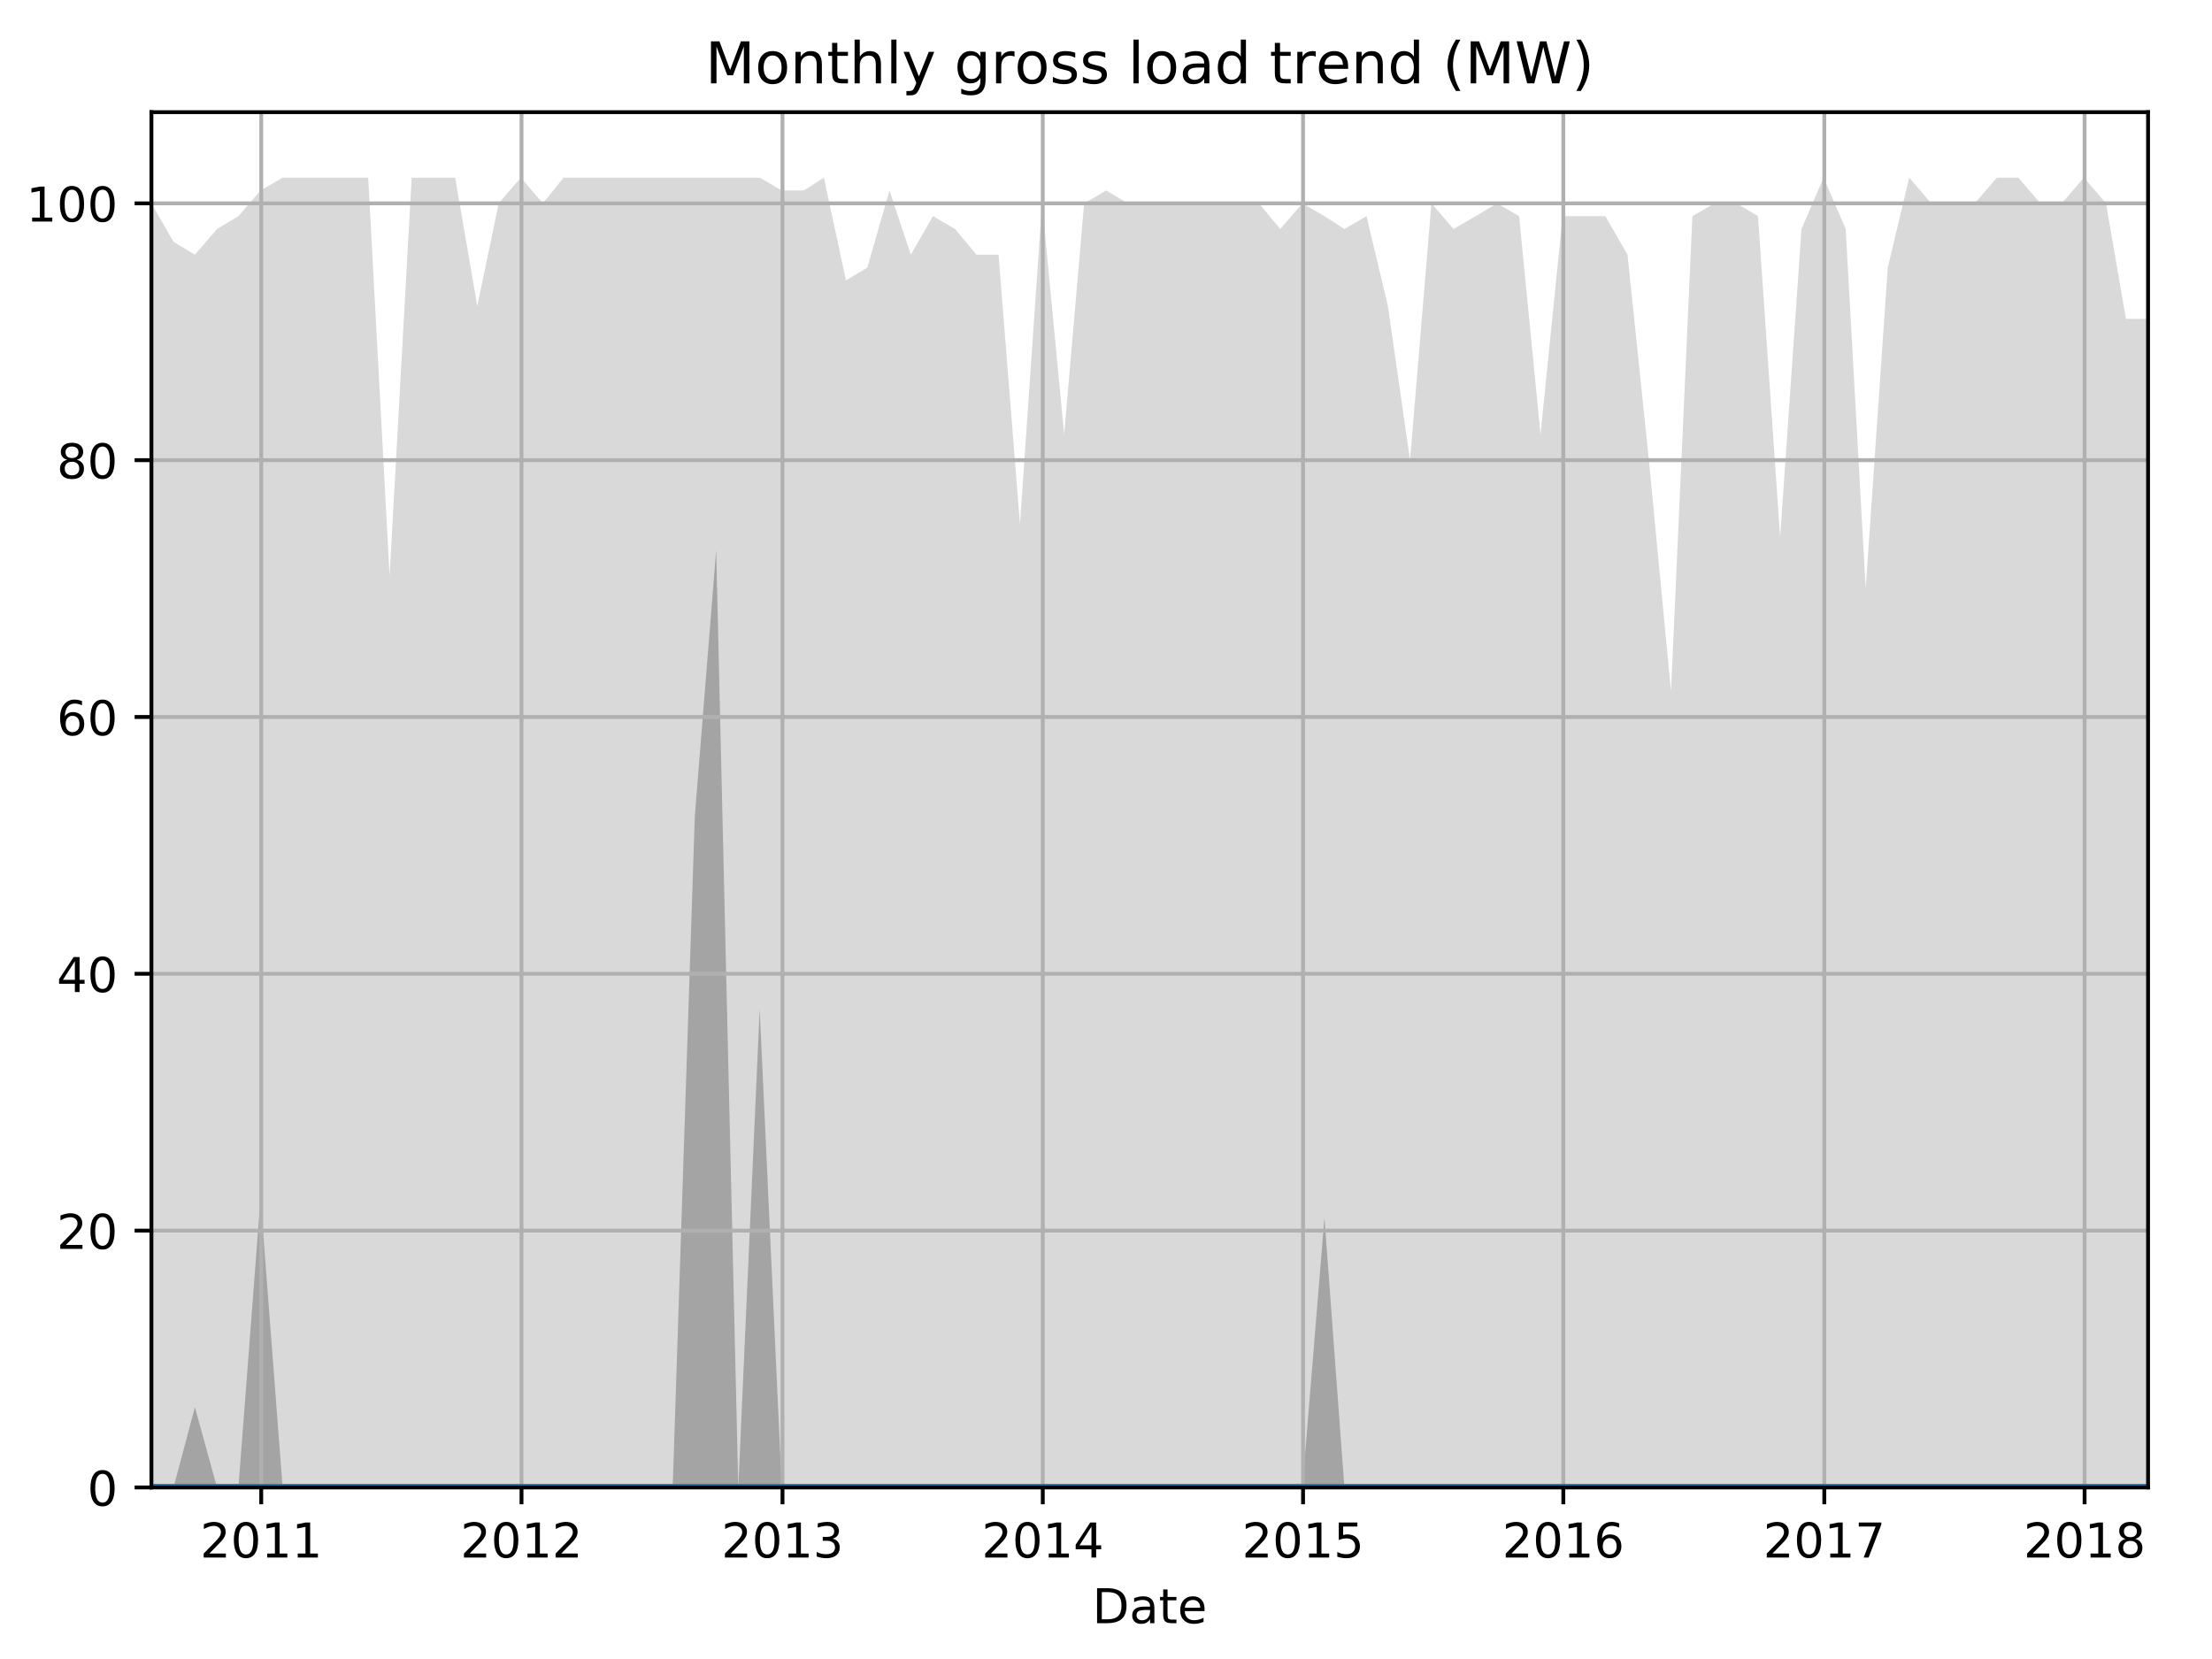 <?xml version="1.0" encoding="utf-8" standalone="no"?>
<!DOCTYPE svg PUBLIC "-//W3C//DTD SVG 1.1//EN"
  "http://www.w3.org/Graphics/SVG/1.1/DTD/svg11.dtd">
<!-- Created with matplotlib (http://matplotlib.org/) -->
<svg height="345.6pt" version="1.1" viewBox="0 0 460.8 345.6" width="460.8pt" xmlns="http://www.w3.org/2000/svg" xmlns:xlink="http://www.w3.org/1999/xlink">
 <defs>
  <style type="text/css">
*{stroke-linecap:butt;stroke-linejoin:round;}
  </style>
 </defs>
 <g id="figure_1">
  <g id="patch_1">
   <path d="M 0 345.6 
L 460.8 345.6 
L 460.8 0 
L 0 0 
z
" style="fill:none;"/>
  </g>
  <g id="axes_1">
   <g id="patch_2">
    <path d="M 31.543 309.863 
L 447.48 309.863 
L 447.48 23.365 
L 31.543 23.365 
z
" style="fill:none;"/>
   </g>
   <g id="PolyCollection_1">
    <path clip-path="url(#p74d04f5730)" d="M 31.543 42.358 
L 31.543 309.863 
L 36.148 309.863 
L 40.604 309.863 
L 45.21 309.863 
L 49.666 309.863 
L 54.271 309.863 
L 58.876 309.863 
L 63.035 309.863 
L 67.64 309.863 
L 72.097 309.863 
L 76.702 309.863 
L 81.158 309.863 
L 85.763 309.863 
L 90.368 309.863 
L 94.825 309.863 
L 99.43 309.863 
L 103.886 309.863 
L 108.491 309.863 
L 113.096 309.863 
L 117.404 309.863 
L 122.009 309.863 
L 126.466 309.863 
L 131.071 309.863 
L 135.527 309.863 
L 140.132 309.863 
L 144.737 309.863 
L 149.194 309.863 
L 153.799 309.863 
L 158.255 309.863 
L 162.86 309.863 
L 167.465 309.863 
L 171.625 309.863 
L 176.23 309.863 
L 180.686 309.863 
L 185.291 309.863 
L 189.748 309.863 
L 194.353 309.863 
L 198.958 309.863 
L 203.414 309.863 
L 208.019 309.863 
L 212.476 309.863 
L 217.081 309.863 
L 221.686 309.863 
L 225.845 309.863 
L 230.45 309.863 
L 234.906 309.863 
L 239.512 309.863 
L 243.968 309.863 
L 248.573 309.863 
L 253.178 309.863 
L 257.634 309.863 
L 262.239 309.863 
L 266.696 309.863 
L 271.301 309.863 
L 275.906 309.863 
L 280.065 309.863 
L 284.67 309.863 
L 289.127 309.863 
L 293.732 309.863 
L 298.188 309.863 
L 302.793 309.863 
L 307.398 309.863 
L 311.855 309.863 
L 316.46 309.863 
L 320.916 309.863 
L 325.521 309.863 
L 330.126 309.863 
L 334.434 309.863 
L 339.039 309.863 
L 343.496 309.863 
L 348.101 309.863 
L 352.557 309.863 
L 357.162 309.863 
L 361.767 309.863 
L 366.224 309.863 
L 370.829 309.863 
L 375.285 309.863 
L 379.89 309.863 
L 384.495 309.863 
L 388.655 309.863 
L 393.26 309.863 
L 397.716 309.863 
L 402.321 309.863 
L 406.778 309.863 
L 411.383 309.863 
L 415.988 309.863 
L 420.444 309.863 
L 425.049 309.863 
L 429.506 309.863 
L 434.111 309.863 
L 438.716 309.863 
L 442.875 309.863 
L 447.48 309.863 
L 447.48 66.433 
L 447.48 66.433 
L 442.875 66.433 
L 438.716 42.358 
L 434.111 37.008 
L 429.506 42.358 
L 425.049 42.358 
L 420.444 37.008 
L 415.988 37.008 
L 411.383 42.358 
L 406.778 42.358 
L 402.321 42.358 
L 397.716 37.008 
L 393.26 55.733 
L 388.655 122.61 
L 384.495 47.708 
L 379.89 37.008 
L 375.285 47.708 
L 370.829 111.909 
L 366.224 45.033 
L 361.767 42.358 
L 357.162 42.358 
L 352.557 45.033 
L 348.101 144.01 
L 343.496 95.859 
L 339.039 53.058 
L 334.434 45.033 
L 330.126 45.033 
L 325.521 45.033 
L 320.916 90.509 
L 316.46 45.033 
L 311.855 42.358 
L 307.398 45.033 
L 302.793 47.708 
L 298.188 42.358 
L 293.732 95.859 
L 289.127 63.758 
L 284.67 45.033 
L 280.065 47.708 
L 275.906 45.033 
L 271.301 42.358 
L 266.696 47.708 
L 262.239 42.358 
L 257.634 42.358 
L 253.178 42.358 
L 248.573 42.358 
L 243.968 42.358 
L 239.512 42.358 
L 234.906 42.358 
L 230.45 39.683 
L 225.845 42.358 
L 221.686 90.509 
L 217.081 42.358 
L 212.476 109.234 
L 208.019 53.058 
L 203.414 53.058 
L 198.958 47.708 
L 194.353 45.033 
L 189.748 53.058 
L 185.291 39.683 
L 180.686 55.733 
L 176.23 58.408 
L 171.625 37.008 
L 167.465 39.683 
L 162.86 39.683 
L 158.255 37.008 
L 153.799 37.008 
L 149.194 37.008 
L 144.737 37.008 
L 140.132 37.008 
L 135.527 37.008 
L 131.071 37.008 
L 126.466 37.008 
L 122.009 37.008 
L 117.404 37.008 
L 113.096 42.358 
L 108.491 37.008 
L 103.886 42.358 
L 99.43 63.758 
L 94.825 37.008 
L 90.368 37.008 
L 85.763 37.008 
L 81.158 119.935 
L 76.702 37.008 
L 72.097 37.008 
L 67.64 37.008 
L 63.035 37.008 
L 58.876 37.008 
L 54.271 39.683 
L 49.666 45.033 
L 45.21 47.708 
L 40.604 53.058 
L 36.148 50.383 
L 31.543 42.358 
z
" style="fill:#808080;fill-opacity:0.3;"/>
   </g>
   <g id="PolyCollection_2">
    <path clip-path="url(#p74d04f5730)" d="M 31.543 309.863 
L 31.543 309.863 
L 36.148 309.863 
L 40.604 309.863 
L 45.21 309.863 
L 49.666 309.863 
L 54.271 309.863 
L 58.876 309.863 
L 63.035 309.863 
L 67.64 309.863 
L 72.097 309.863 
L 76.702 309.863 
L 81.158 309.863 
L 85.763 309.863 
L 90.368 309.863 
L 94.825 309.863 
L 99.43 309.863 
L 103.886 309.863 
L 108.491 309.863 
L 113.096 309.863 
L 117.404 309.863 
L 122.009 309.863 
L 126.466 309.863 
L 131.071 309.863 
L 135.527 309.863 
L 140.132 309.863 
L 144.737 309.863 
L 149.194 309.863 
L 153.799 309.863 
L 158.255 309.863 
L 162.86 309.863 
L 167.465 309.863 
L 171.625 309.863 
L 176.23 309.863 
L 180.686 309.863 
L 185.291 309.863 
L 189.748 309.863 
L 194.353 309.863 
L 198.958 309.863 
L 203.414 309.863 
L 208.019 309.863 
L 212.476 309.863 
L 217.081 309.863 
L 221.686 309.863 
L 225.845 309.863 
L 230.45 309.863 
L 234.906 309.863 
L 239.512 309.863 
L 243.968 309.863 
L 248.573 309.863 
L 253.178 309.863 
L 257.634 309.863 
L 262.239 309.863 
L 266.696 309.863 
L 271.301 309.863 
L 275.906 309.863 
L 280.065 309.863 
L 284.67 309.863 
L 289.127 309.863 
L 293.732 309.863 
L 298.188 309.863 
L 302.793 309.863 
L 307.398 309.863 
L 311.855 309.863 
L 316.46 309.863 
L 320.916 309.863 
L 325.521 309.863 
L 330.126 309.863 
L 334.434 309.863 
L 339.039 309.863 
L 343.496 309.863 
L 348.101 309.863 
L 352.557 309.863 
L 357.162 309.863 
L 361.767 309.863 
L 366.224 309.863 
L 370.829 309.863 
L 375.285 309.863 
L 379.89 309.863 
L 384.495 309.863 
L 388.655 309.863 
L 393.26 309.863 
L 397.716 309.863 
L 402.321 309.863 
L 406.778 309.863 
L 411.383 309.863 
L 415.988 309.863 
L 420.444 309.863 
L 425.049 309.863 
L 429.506 309.863 
L 434.111 309.863 
L 438.716 309.863 
L 442.875 309.863 
L 447.48 309.863 
L 447.48 309.863 
L 447.48 309.863 
L 442.875 309.863 
L 438.716 309.863 
L 434.111 309.863 
L 429.506 309.863 
L 425.049 309.863 
L 420.444 309.863 
L 415.988 309.863 
L 411.383 309.863 
L 406.778 309.863 
L 402.321 309.863 
L 397.716 309.863 
L 393.26 309.863 
L 388.655 309.863 
L 384.495 309.863 
L 379.89 309.863 
L 375.285 309.863 
L 370.829 309.863 
L 366.224 309.863 
L 361.767 309.863 
L 357.162 309.863 
L 352.557 309.863 
L 348.101 309.863 
L 343.496 309.863 
L 339.039 309.863 
L 334.434 309.863 
L 330.126 309.863 
L 325.521 309.863 
L 320.916 309.863 
L 316.46 309.863 
L 311.855 309.863 
L 307.398 309.863 
L 302.793 309.863 
L 298.188 309.863 
L 293.732 309.863 
L 289.127 309.863 
L 284.67 309.863 
L 280.065 309.863 
L 275.906 253.687 
L 271.301 309.863 
L 266.696 309.863 
L 262.239 309.863 
L 257.634 309.863 
L 253.178 309.863 
L 248.573 309.863 
L 243.968 309.863 
L 239.512 309.863 
L 234.906 309.863 
L 230.45 309.863 
L 225.845 309.863 
L 221.686 309.863 
L 217.081 309.863 
L 212.476 309.863 
L 208.019 309.863 
L 203.414 309.863 
L 198.958 309.863 
L 194.353 309.863 
L 189.748 309.863 
L 185.291 309.863 
L 180.686 309.863 
L 176.23 309.863 
L 171.625 309.863 
L 167.465 309.863 
L 162.86 309.863 
L 158.255 210.218 
L 153.799 309.863 
L 149.194 114.584 
L 144.737 170.092 
L 140.132 309.863 
L 135.527 309.863 
L 131.071 309.863 
L 126.466 309.863 
L 122.009 309.863 
L 117.404 309.863 
L 113.096 309.863 
L 108.491 309.863 
L 103.886 309.863 
L 99.43 309.863 
L 94.825 309.863 
L 90.368 309.863 
L 85.763 309.863 
L 81.158 309.863 
L 76.702 309.863 
L 72.097 309.863 
L 67.64 309.863 
L 63.035 309.863 
L 58.876 309.863 
L 54.271 249.675 
L 49.666 309.863 
L 45.21 309.863 
L 40.604 293.144 
L 36.148 309.863 
L 31.543 309.863 
z
" style="fill:#808080;fill-opacity:0.6;"/>
   </g>
   <g id="matplotlib.axis_1">
    <g id="xtick_1">
     <g id="line2d_1">
      <path clip-path="url(#p74d04f5730)" d="M 54.42 309.863 
L 54.42 23.365 
" style="fill:none;stroke:#b0b0b0;stroke-linecap:square;stroke-width:0.8;"/>
     </g>
     <g id="line2d_2">
      <defs>
       <path d="M 0 0 
L 0 3.5 
" id="m1cd62a3a6d" style="stroke:#000000;stroke-width:0.8;"/>
      </defs>
      <g>
       <use style="stroke:#000000;stroke-width:0.8;" x="54.42" xlink:href="#m1cd62a3a6d" y="309.863"/>
      </g>
     </g>
     <g id="text_1">
      <!-- 2011 -->
      <defs>
       <path d="M 19.188 8.297 
L 53.609 8.297 
L 53.609 0 
L 7.328 0 
L 7.328 8.297 
Q 12.938 14.109 22.625 23.891 
Q 32.328 33.688 34.812 36.531 
Q 39.547 41.844 41.422 45.531 
Q 43.312 49.219 43.312 52.781 
Q 43.312 58.594 39.234 62.25 
Q 35.156 65.922 28.609 65.922 
Q 23.969 65.922 18.812 64.312 
Q 13.672 62.703 7.812 59.422 
L 7.812 69.391 
Q 13.766 71.781 18.938 73 
Q 24.125 74.219 28.422 74.219 
Q 39.75 74.219 46.484 68.547 
Q 53.219 62.891 53.219 53.422 
Q 53.219 48.922 51.531 44.891 
Q 49.859 40.875 45.406 35.406 
Q 44.188 33.984 37.641 27.219 
Q 31.109 20.453 19.188 8.297 
z
" id="DejaVuSans-32"/>
       <path d="M 31.781 66.406 
Q 24.172 66.406 20.328 58.906 
Q 16.5 51.422 16.5 36.375 
Q 16.5 21.391 20.328 13.891 
Q 24.172 6.391 31.781 6.391 
Q 39.453 6.391 43.281 13.891 
Q 47.125 21.391 47.125 36.375 
Q 47.125 51.422 43.281 58.906 
Q 39.453 66.406 31.781 66.406 
z
M 31.781 74.219 
Q 44.047 74.219 50.516 64.516 
Q 56.984 54.828 56.984 36.375 
Q 56.984 17.969 50.516 8.266 
Q 44.047 -1.422 31.781 -1.422 
Q 19.531 -1.422 13.062 8.266 
Q 6.594 17.969 6.594 36.375 
Q 6.594 54.828 13.062 64.516 
Q 19.531 74.219 31.781 74.219 
z
" id="DejaVuSans-30"/>
       <path d="M 12.406 8.297 
L 28.516 8.297 
L 28.516 63.922 
L 10.984 60.406 
L 10.984 69.391 
L 28.422 72.906 
L 38.281 72.906 
L 38.281 8.297 
L 54.391 8.297 
L 54.391 0 
L 12.406 0 
z
" id="DejaVuSans-31"/>
      </defs>
      <g transform="translate(41.695 324.462)scale(0.1 -0.1)">
       <use xlink:href="#DejaVuSans-32"/>
       <use x="63.623" xlink:href="#DejaVuSans-30"/>
       <use x="127.246" xlink:href="#DejaVuSans-31"/>
       <use x="190.869" xlink:href="#DejaVuSans-31"/>
      </g>
     </g>
    </g>
    <g id="xtick_2">
     <g id="line2d_3">
      <path clip-path="url(#p74d04f5730)" d="M 108.64 309.863 
L 108.64 23.365 
" style="fill:none;stroke:#b0b0b0;stroke-linecap:square;stroke-width:0.8;"/>
     </g>
     <g id="line2d_4">
      <g>
       <use style="stroke:#000000;stroke-width:0.8;" x="108.64" xlink:href="#m1cd62a3a6d" y="309.863"/>
      </g>
     </g>
     <g id="text_2">
      <!-- 2012 -->
      <g transform="translate(95.915 324.462)scale(0.1 -0.1)">
       <use xlink:href="#DejaVuSans-32"/>
       <use x="63.623" xlink:href="#DejaVuSans-30"/>
       <use x="127.246" xlink:href="#DejaVuSans-31"/>
       <use x="190.869" xlink:href="#DejaVuSans-32"/>
      </g>
     </g>
    </g>
    <g id="xtick_3">
     <g id="line2d_5">
      <path clip-path="url(#p74d04f5730)" d="M 163.009 309.863 
L 163.009 23.365 
" style="fill:none;stroke:#b0b0b0;stroke-linecap:square;stroke-width:0.8;"/>
     </g>
     <g id="line2d_6">
      <g>
       <use style="stroke:#000000;stroke-width:0.8;" x="163.009" xlink:href="#m1cd62a3a6d" y="309.863"/>
      </g>
     </g>
     <g id="text_3">
      <!-- 2013 -->
      <defs>
       <path d="M 40.578 39.312 
Q 47.656 37.797 51.625 33 
Q 55.609 28.219 55.609 21.188 
Q 55.609 10.406 48.188 4.484 
Q 40.766 -1.422 27.094 -1.422 
Q 22.516 -1.422 17.656 -0.516 
Q 12.797 0.391 7.625 2.203 
L 7.625 11.719 
Q 11.719 9.328 16.594 8.109 
Q 21.484 6.891 26.812 6.891 
Q 36.078 6.891 40.938 10.547 
Q 45.797 14.203 45.797 21.188 
Q 45.797 27.641 41.281 31.266 
Q 36.766 34.906 28.719 34.906 
L 20.219 34.906 
L 20.219 43.016 
L 29.109 43.016 
Q 36.375 43.016 40.234 45.922 
Q 44.094 48.828 44.094 54.297 
Q 44.094 59.906 40.109 62.906 
Q 36.141 65.922 28.719 65.922 
Q 24.656 65.922 20.016 65.031 
Q 15.375 64.156 9.812 62.312 
L 9.812 71.094 
Q 15.438 72.656 20.344 73.438 
Q 25.25 74.219 29.594 74.219 
Q 40.828 74.219 47.359 69.109 
Q 53.906 64.016 53.906 55.328 
Q 53.906 49.266 50.438 45.094 
Q 46.969 40.922 40.578 39.312 
z
" id="DejaVuSans-33"/>
      </defs>
      <g transform="translate(150.284 324.462)scale(0.1 -0.1)">
       <use xlink:href="#DejaVuSans-32"/>
       <use x="63.623" xlink:href="#DejaVuSans-30"/>
       <use x="127.246" xlink:href="#DejaVuSans-31"/>
       <use x="190.869" xlink:href="#DejaVuSans-33"/>
      </g>
     </g>
    </g>
    <g id="xtick_4">
     <g id="line2d_7">
      <path clip-path="url(#p74d04f5730)" d="M 217.229 309.863 
L 217.229 23.365 
" style="fill:none;stroke:#b0b0b0;stroke-linecap:square;stroke-width:0.8;"/>
     </g>
     <g id="line2d_8">
      <g>
       <use style="stroke:#000000;stroke-width:0.8;" x="217.229" xlink:href="#m1cd62a3a6d" y="309.863"/>
      </g>
     </g>
     <g id="text_4">
      <!-- 2014 -->
      <defs>
       <path d="M 37.797 64.312 
L 12.891 25.391 
L 37.797 25.391 
z
M 35.203 72.906 
L 47.609 72.906 
L 47.609 25.391 
L 58.016 25.391 
L 58.016 17.188 
L 47.609 17.188 
L 47.609 0 
L 37.797 0 
L 37.797 17.188 
L 4.891 17.188 
L 4.891 26.703 
z
" id="DejaVuSans-34"/>
      </defs>
      <g transform="translate(204.504 324.462)scale(0.1 -0.1)">
       <use xlink:href="#DejaVuSans-32"/>
       <use x="63.623" xlink:href="#DejaVuSans-30"/>
       <use x="127.246" xlink:href="#DejaVuSans-31"/>
       <use x="190.869" xlink:href="#DejaVuSans-34"/>
      </g>
     </g>
    </g>
    <g id="xtick_5">
     <g id="line2d_9">
      <path clip-path="url(#p74d04f5730)" d="M 271.45 309.863 
L 271.45 23.365 
" style="fill:none;stroke:#b0b0b0;stroke-linecap:square;stroke-width:0.8;"/>
     </g>
     <g id="line2d_10">
      <g>
       <use style="stroke:#000000;stroke-width:0.8;" x="271.45" xlink:href="#m1cd62a3a6d" y="309.863"/>
      </g>
     </g>
     <g id="text_5">
      <!-- 2015 -->
      <defs>
       <path d="M 10.797 72.906 
L 49.516 72.906 
L 49.516 64.594 
L 19.828 64.594 
L 19.828 46.734 
Q 21.969 47.469 24.109 47.828 
Q 26.266 48.188 28.422 48.188 
Q 40.625 48.188 47.75 41.5 
Q 54.891 34.812 54.891 23.391 
Q 54.891 11.625 47.562 5.094 
Q 40.234 -1.422 26.906 -1.422 
Q 22.312 -1.422 17.547 -0.641 
Q 12.797 0.141 7.719 1.703 
L 7.719 11.625 
Q 12.109 9.234 16.797 8.062 
Q 21.484 6.891 26.703 6.891 
Q 35.156 6.891 40.078 11.328 
Q 45.016 15.766 45.016 23.391 
Q 45.016 31 40.078 35.438 
Q 35.156 39.891 26.703 39.891 
Q 22.75 39.891 18.812 39.016 
Q 14.891 38.141 10.797 36.281 
z
" id="DejaVuSans-35"/>
      </defs>
      <g transform="translate(258.725 324.462)scale(0.1 -0.1)">
       <use xlink:href="#DejaVuSans-32"/>
       <use x="63.623" xlink:href="#DejaVuSans-30"/>
       <use x="127.246" xlink:href="#DejaVuSans-31"/>
       <use x="190.869" xlink:href="#DejaVuSans-35"/>
      </g>
     </g>
    </g>
    <g id="xtick_6">
     <g id="line2d_11">
      <path clip-path="url(#p74d04f5730)" d="M 325.67 309.863 
L 325.67 23.365 
" style="fill:none;stroke:#b0b0b0;stroke-linecap:square;stroke-width:0.8;"/>
     </g>
     <g id="line2d_12">
      <g>
       <use style="stroke:#000000;stroke-width:0.8;" x="325.67" xlink:href="#m1cd62a3a6d" y="309.863"/>
      </g>
     </g>
     <g id="text_6">
      <!-- 2016 -->
      <defs>
       <path d="M 33.016 40.375 
Q 26.375 40.375 22.484 35.828 
Q 18.609 31.297 18.609 23.391 
Q 18.609 15.531 22.484 10.953 
Q 26.375 6.391 33.016 6.391 
Q 39.656 6.391 43.531 10.953 
Q 47.406 15.531 47.406 23.391 
Q 47.406 31.297 43.531 35.828 
Q 39.656 40.375 33.016 40.375 
z
M 52.594 71.297 
L 52.594 62.312 
Q 48.875 64.062 45.094 64.984 
Q 41.312 65.922 37.594 65.922 
Q 27.828 65.922 22.672 59.328 
Q 17.531 52.734 16.797 39.406 
Q 19.672 43.656 24.016 45.922 
Q 28.375 48.188 33.594 48.188 
Q 44.578 48.188 50.953 41.516 
Q 57.328 34.859 57.328 23.391 
Q 57.328 12.156 50.688 5.359 
Q 44.047 -1.422 33.016 -1.422 
Q 20.359 -1.422 13.672 8.266 
Q 6.984 17.969 6.984 36.375 
Q 6.984 53.656 15.188 63.938 
Q 23.391 74.219 37.203 74.219 
Q 40.922 74.219 44.703 73.484 
Q 48.484 72.75 52.594 71.297 
z
" id="DejaVuSans-36"/>
      </defs>
      <g transform="translate(312.945 324.462)scale(0.1 -0.1)">
       <use xlink:href="#DejaVuSans-32"/>
       <use x="63.623" xlink:href="#DejaVuSans-30"/>
       <use x="127.246" xlink:href="#DejaVuSans-31"/>
       <use x="190.869" xlink:href="#DejaVuSans-36"/>
      </g>
     </g>
    </g>
    <g id="xtick_7">
     <g id="line2d_13">
      <path clip-path="url(#p74d04f5730)" d="M 380.039 309.863 
L 380.039 23.365 
" style="fill:none;stroke:#b0b0b0;stroke-linecap:square;stroke-width:0.8;"/>
     </g>
     <g id="line2d_14">
      <g>
       <use style="stroke:#000000;stroke-width:0.8;" x="380.039" xlink:href="#m1cd62a3a6d" y="309.863"/>
      </g>
     </g>
     <g id="text_7">
      <!-- 2017 -->
      <defs>
       <path d="M 8.203 72.906 
L 55.078 72.906 
L 55.078 68.703 
L 28.609 0 
L 18.312 0 
L 43.219 64.594 
L 8.203 64.594 
z
" id="DejaVuSans-37"/>
      </defs>
      <g transform="translate(367.314 324.462)scale(0.1 -0.1)">
       <use xlink:href="#DejaVuSans-32"/>
       <use x="63.623" xlink:href="#DejaVuSans-30"/>
       <use x="127.246" xlink:href="#DejaVuSans-31"/>
       <use x="190.869" xlink:href="#DejaVuSans-37"/>
      </g>
     </g>
    </g>
    <g id="xtick_8">
     <g id="line2d_15">
      <path clip-path="url(#p74d04f5730)" d="M 434.259 309.863 
L 434.259 23.365 
" style="fill:none;stroke:#b0b0b0;stroke-linecap:square;stroke-width:0.8;"/>
     </g>
     <g id="line2d_16">
      <g>
       <use style="stroke:#000000;stroke-width:0.8;" x="434.259" xlink:href="#m1cd62a3a6d" y="309.863"/>
      </g>
     </g>
     <g id="text_8">
      <!-- 2018 -->
      <defs>
       <path d="M 31.781 34.625 
Q 24.75 34.625 20.719 30.859 
Q 16.703 27.094 16.703 20.516 
Q 16.703 13.922 20.719 10.156 
Q 24.75 6.391 31.781 6.391 
Q 38.812 6.391 42.859 10.172 
Q 46.922 13.969 46.922 20.516 
Q 46.922 27.094 42.891 30.859 
Q 38.875 34.625 31.781 34.625 
z
M 21.922 38.812 
Q 15.578 40.375 12.031 44.719 
Q 8.5 49.078 8.5 55.328 
Q 8.5 64.062 14.719 69.141 
Q 20.953 74.219 31.781 74.219 
Q 42.672 74.219 48.875 69.141 
Q 55.078 64.062 55.078 55.328 
Q 55.078 49.078 51.531 44.719 
Q 48 40.375 41.703 38.812 
Q 48.828 37.156 52.797 32.312 
Q 56.781 27.484 56.781 20.516 
Q 56.781 9.906 50.312 4.234 
Q 43.844 -1.422 31.781 -1.422 
Q 19.734 -1.422 13.25 4.234 
Q 6.781 9.906 6.781 20.516 
Q 6.781 27.484 10.781 32.312 
Q 14.797 37.156 21.922 38.812 
z
M 18.312 54.391 
Q 18.312 48.734 21.844 45.562 
Q 25.391 42.391 31.781 42.391 
Q 38.141 42.391 41.719 45.562 
Q 45.312 48.734 45.312 54.391 
Q 45.312 60.062 41.719 63.234 
Q 38.141 66.406 31.781 66.406 
Q 25.391 66.406 21.844 63.234 
Q 18.312 60.062 18.312 54.391 
z
" id="DejaVuSans-38"/>
      </defs>
      <g transform="translate(421.534 324.462)scale(0.1 -0.1)">
       <use xlink:href="#DejaVuSans-32"/>
       <use x="63.623" xlink:href="#DejaVuSans-30"/>
       <use x="127.246" xlink:href="#DejaVuSans-31"/>
       <use x="190.869" xlink:href="#DejaVuSans-38"/>
      </g>
     </g>
    </g>
    <g id="text_9">
     <!-- Date -->
     <defs>
      <path d="M 19.672 64.797 
L 19.672 8.109 
L 31.594 8.109 
Q 46.688 8.109 53.688 14.938 
Q 60.688 21.781 60.688 36.531 
Q 60.688 51.172 53.688 57.984 
Q 46.688 64.797 31.594 64.797 
z
M 9.812 72.906 
L 30.078 72.906 
Q 51.266 72.906 61.172 64.094 
Q 71.094 55.281 71.094 36.531 
Q 71.094 17.672 61.125 8.828 
Q 51.172 0 30.078 0 
L 9.812 0 
z
" id="DejaVuSans-44"/>
      <path d="M 34.281 27.484 
Q 23.391 27.484 19.188 25 
Q 14.984 22.516 14.984 16.5 
Q 14.984 11.719 18.141 8.906 
Q 21.297 6.109 26.703 6.109 
Q 34.188 6.109 38.703 11.406 
Q 43.219 16.703 43.219 25.484 
L 43.219 27.484 
z
M 52.203 31.203 
L 52.203 0 
L 43.219 0 
L 43.219 8.297 
Q 40.141 3.328 35.547 0.953 
Q 30.953 -1.422 24.312 -1.422 
Q 15.922 -1.422 10.953 3.297 
Q 6 8.016 6 15.922 
Q 6 25.141 12.172 29.828 
Q 18.359 34.516 30.609 34.516 
L 43.219 34.516 
L 43.219 35.406 
Q 43.219 41.609 39.141 45 
Q 35.062 48.391 27.688 48.391 
Q 23 48.391 18.547 47.266 
Q 14.109 46.141 10.016 43.891 
L 10.016 52.203 
Q 14.938 54.109 19.578 55.047 
Q 24.219 56 28.609 56 
Q 40.484 56 46.344 49.844 
Q 52.203 43.703 52.203 31.203 
z
" id="DejaVuSans-61"/>
      <path d="M 18.312 70.219 
L 18.312 54.688 
L 36.812 54.688 
L 36.812 47.703 
L 18.312 47.703 
L 18.312 18.016 
Q 18.312 11.328 20.141 9.422 
Q 21.969 7.516 27.594 7.516 
L 36.812 7.516 
L 36.812 0 
L 27.594 0 
Q 17.188 0 13.234 3.875 
Q 9.281 7.766 9.281 18.016 
L 9.281 47.703 
L 2.688 47.703 
L 2.688 54.688 
L 9.281 54.688 
L 9.281 70.219 
z
" id="DejaVuSans-74"/>
      <path d="M 56.203 29.594 
L 56.203 25.203 
L 14.891 25.203 
Q 15.484 15.922 20.484 11.062 
Q 25.484 6.203 34.422 6.203 
Q 39.594 6.203 44.453 7.469 
Q 49.312 8.734 54.109 11.281 
L 54.109 2.781 
Q 49.266 0.734 44.188 -0.344 
Q 39.109 -1.422 33.891 -1.422 
Q 20.797 -1.422 13.156 6.188 
Q 5.516 13.812 5.516 26.812 
Q 5.516 40.234 12.766 48.109 
Q 20.016 56 32.328 56 
Q 43.359 56 49.781 48.891 
Q 56.203 41.797 56.203 29.594 
z
M 47.219 32.234 
Q 47.125 39.594 43.094 43.984 
Q 39.062 48.391 32.422 48.391 
Q 24.906 48.391 20.391 44.141 
Q 15.875 39.891 15.188 32.172 
z
" id="DejaVuSans-65"/>
     </defs>
     <g transform="translate(227.561 338.14)scale(0.1 -0.1)">
      <use xlink:href="#DejaVuSans-44"/>
      <use x="77.002" xlink:href="#DejaVuSans-61"/>
      <use x="138.281" xlink:href="#DejaVuSans-74"/>
      <use x="177.49" xlink:href="#DejaVuSans-65"/>
     </g>
    </g>
   </g>
   <g id="matplotlib.axis_2">
    <g id="ytick_1">
     <g id="line2d_17">
      <path clip-path="url(#p74d04f5730)" d="M 31.543 309.863 
L 447.48 309.863 
" style="fill:none;stroke:#b0b0b0;stroke-linecap:square;stroke-width:0.8;"/>
     </g>
     <g id="line2d_18">
      <defs>
       <path d="M 0 0 
L -3.5 0 
" id="ma75e076757" style="stroke:#000000;stroke-width:0.8;"/>
      </defs>
      <g>
       <use style="stroke:#000000;stroke-width:0.8;" x="31.543" xlink:href="#ma75e076757" y="309.863"/>
      </g>
     </g>
     <g id="text_10">
      <!-- 0 -->
      <g transform="translate(18.18 313.663)scale(0.1 -0.1)">
       <use xlink:href="#DejaVuSans-30"/>
      </g>
     </g>
    </g>
    <g id="ytick_2">
     <g id="line2d_19">
      <path clip-path="url(#p74d04f5730)" d="M 31.543 256.362 
L 447.48 256.362 
" style="fill:none;stroke:#b0b0b0;stroke-linecap:square;stroke-width:0.8;"/>
     </g>
     <g id="line2d_20">
      <g>
       <use style="stroke:#000000;stroke-width:0.8;" x="31.543" xlink:href="#ma75e076757" y="256.362"/>
      </g>
     </g>
     <g id="text_11">
      <!-- 20 -->
      <g transform="translate(11.818 260.162)scale(0.1 -0.1)">
       <use xlink:href="#DejaVuSans-32"/>
       <use x="63.623" xlink:href="#DejaVuSans-30"/>
      </g>
     </g>
    </g>
    <g id="ytick_3">
     <g id="line2d_21">
      <path clip-path="url(#p74d04f5730)" d="M 31.543 202.861 
L 447.48 202.861 
" style="fill:none;stroke:#b0b0b0;stroke-linecap:square;stroke-width:0.8;"/>
     </g>
     <g id="line2d_22">
      <g>
       <use style="stroke:#000000;stroke-width:0.8;" x="31.543" xlink:href="#ma75e076757" y="202.861"/>
      </g>
     </g>
     <g id="text_12">
      <!-- 40 -->
      <g transform="translate(11.818 206.66)scale(0.1 -0.1)">
       <use xlink:href="#DejaVuSans-34"/>
       <use x="63.623" xlink:href="#DejaVuSans-30"/>
      </g>
     </g>
    </g>
    <g id="ytick_4">
     <g id="line2d_23">
      <path clip-path="url(#p74d04f5730)" d="M 31.543 149.36 
L 447.48 149.36 
" style="fill:none;stroke:#b0b0b0;stroke-linecap:square;stroke-width:0.8;"/>
     </g>
     <g id="line2d_24">
      <g>
       <use style="stroke:#000000;stroke-width:0.8;" x="31.543" xlink:href="#ma75e076757" y="149.36"/>
      </g>
     </g>
     <g id="text_13">
      <!-- 60 -->
      <g transform="translate(11.818 153.159)scale(0.1 -0.1)">
       <use xlink:href="#DejaVuSans-36"/>
       <use x="63.623" xlink:href="#DejaVuSans-30"/>
      </g>
     </g>
    </g>
    <g id="ytick_5">
     <g id="line2d_25">
      <path clip-path="url(#p74d04f5730)" d="M 31.543 95.859 
L 447.48 95.859 
" style="fill:none;stroke:#b0b0b0;stroke-linecap:square;stroke-width:0.8;"/>
     </g>
     <g id="line2d_26">
      <g>
       <use style="stroke:#000000;stroke-width:0.8;" x="31.543" xlink:href="#ma75e076757" y="95.859"/>
      </g>
     </g>
     <g id="text_14">
      <!-- 80 -->
      <g transform="translate(11.818 99.658)scale(0.1 -0.1)">
       <use xlink:href="#DejaVuSans-38"/>
       <use x="63.623" xlink:href="#DejaVuSans-30"/>
      </g>
     </g>
    </g>
    <g id="ytick_6">
     <g id="line2d_27">
      <path clip-path="url(#p74d04f5730)" d="M 31.543 42.358 
L 447.48 42.358 
" style="fill:none;stroke:#b0b0b0;stroke-linecap:square;stroke-width:0.8;"/>
     </g>
     <g id="line2d_28">
      <g>
       <use style="stroke:#000000;stroke-width:0.8;" x="31.543" xlink:href="#ma75e076757" y="42.358"/>
      </g>
     </g>
     <g id="text_15">
      <!-- 100 -->
      <g transform="translate(5.455 46.157)scale(0.1 -0.1)">
       <use xlink:href="#DejaVuSans-31"/>
       <use x="63.623" xlink:href="#DejaVuSans-30"/>
       <use x="127.246" xlink:href="#DejaVuSans-30"/>
      </g>
     </g>
    </g>
   </g>
   <g id="line2d_29">
    <path clip-path="url(#p74d04f5730)" d="M 31.543 309.863 
L 36.148 309.863 
L 40.604 309.863 
L 45.21 309.863 
L 49.666 309.863 
L 54.271 309.863 
L 58.876 309.863 
L 63.035 309.863 
L 67.64 309.863 
L 72.097 309.863 
L 76.702 309.863 
L 81.158 309.863 
L 85.763 309.863 
L 90.368 309.863 
L 94.825 309.863 
L 99.43 309.863 
L 103.886 309.863 
L 108.491 309.863 
L 113.096 309.863 
L 117.404 309.863 
L 122.009 309.863 
L 126.466 309.863 
L 131.071 309.863 
L 135.527 309.863 
L 140.132 309.863 
L 144.737 309.863 
L 149.194 309.863 
L 153.799 309.863 
L 158.255 309.863 
L 162.86 309.863 
L 167.465 309.863 
L 171.625 309.863 
L 176.23 309.863 
L 180.686 309.863 
L 185.291 309.863 
L 189.748 309.863 
L 194.353 309.863 
L 198.958 309.863 
L 203.414 309.863 
L 208.019 309.863 
L 212.476 309.863 
L 217.081 309.863 
L 221.686 309.863 
L 225.845 309.863 
L 230.45 309.863 
L 234.906 309.863 
L 239.512 309.863 
L 243.968 309.863 
L 248.573 309.863 
L 253.178 309.863 
L 257.634 309.863 
L 262.239 309.863 
L 266.696 309.863 
L 271.301 309.863 
L 275.906 309.863 
L 280.065 309.863 
L 284.67 309.863 
L 289.127 309.863 
L 293.732 309.863 
L 298.188 309.863 
L 302.793 309.863 
L 307.398 309.863 
L 311.855 309.863 
L 316.46 309.863 
L 320.916 309.863 
L 325.521 309.863 
L 330.126 309.863 
L 334.434 309.863 
L 339.039 309.863 
L 343.496 309.863 
L 348.101 309.863 
L 352.557 309.863 
L 357.162 309.863 
L 361.767 309.863 
L 366.224 309.863 
L 370.829 309.863 
L 375.285 309.863 
L 379.89 309.863 
L 384.495 309.863 
L 388.655 309.863 
L 393.26 309.863 
L 397.716 309.863 
L 402.321 309.863 
L 406.778 309.863 
L 411.383 309.863 
L 415.988 309.863 
L 420.444 309.863 
L 425.049 309.863 
L 429.506 309.863 
L 434.111 309.863 
L 438.716 309.863 
L 442.875 309.863 
L 447.48 309.863 
" style="fill:none;stroke:#1f77b4;stroke-linecap:square;stroke-width:1.5;"/>
   </g>
   <g id="patch_3">
    <path d="M 31.543 309.863 
L 31.543 23.365 
" style="fill:none;stroke:#000000;stroke-linecap:square;stroke-linejoin:miter;stroke-width:0.8;"/>
   </g>
   <g id="patch_4">
    <path d="M 447.48 309.863 
L 447.48 23.365 
" style="fill:none;stroke:#000000;stroke-linecap:square;stroke-linejoin:miter;stroke-width:0.8;"/>
   </g>
   <g id="patch_5">
    <path d="M 31.543 309.863 
L 447.48 309.863 
" style="fill:none;stroke:#000000;stroke-linecap:square;stroke-linejoin:miter;stroke-width:0.8;"/>
   </g>
   <g id="patch_6">
    <path d="M 31.543 23.365 
L 447.48 23.365 
" style="fill:none;stroke:#000000;stroke-linecap:square;stroke-linejoin:miter;stroke-width:0.8;"/>
   </g>
   <g id="text_16">
    <!-- Monthly gross load trend (MW) -->
    <defs>
     <path d="M 9.812 72.906 
L 24.516 72.906 
L 43.109 23.297 
L 61.812 72.906 
L 76.516 72.906 
L 76.516 0 
L 66.891 0 
L 66.891 64.016 
L 48.094 14.016 
L 38.188 14.016 
L 19.391 64.016 
L 19.391 0 
L 9.812 0 
z
" id="DejaVuSans-4d"/>
     <path d="M 30.609 48.391 
Q 23.391 48.391 19.188 42.75 
Q 14.984 37.109 14.984 27.297 
Q 14.984 17.484 19.156 11.844 
Q 23.344 6.203 30.609 6.203 
Q 37.797 6.203 41.984 11.859 
Q 46.188 17.531 46.188 27.297 
Q 46.188 37.016 41.984 42.703 
Q 37.797 48.391 30.609 48.391 
z
M 30.609 56 
Q 42.328 56 49.016 48.375 
Q 55.719 40.766 55.719 27.297 
Q 55.719 13.875 49.016 6.219 
Q 42.328 -1.422 30.609 -1.422 
Q 18.844 -1.422 12.172 6.219 
Q 5.516 13.875 5.516 27.297 
Q 5.516 40.766 12.172 48.375 
Q 18.844 56 30.609 56 
z
" id="DejaVuSans-6f"/>
     <path d="M 54.891 33.016 
L 54.891 0 
L 45.906 0 
L 45.906 32.719 
Q 45.906 40.484 42.875 44.328 
Q 39.844 48.188 33.797 48.188 
Q 26.516 48.188 22.312 43.547 
Q 18.109 38.922 18.109 30.906 
L 18.109 0 
L 9.078 0 
L 9.078 54.688 
L 18.109 54.688 
L 18.109 46.188 
Q 21.344 51.125 25.703 53.562 
Q 30.078 56 35.797 56 
Q 45.219 56 50.047 50.172 
Q 54.891 44.344 54.891 33.016 
z
" id="DejaVuSans-6e"/>
     <path d="M 54.891 33.016 
L 54.891 0 
L 45.906 0 
L 45.906 32.719 
Q 45.906 40.484 42.875 44.328 
Q 39.844 48.188 33.797 48.188 
Q 26.516 48.188 22.312 43.547 
Q 18.109 38.922 18.109 30.906 
L 18.109 0 
L 9.078 0 
L 9.078 75.984 
L 18.109 75.984 
L 18.109 46.188 
Q 21.344 51.125 25.703 53.562 
Q 30.078 56 35.797 56 
Q 45.219 56 50.047 50.172 
Q 54.891 44.344 54.891 33.016 
z
" id="DejaVuSans-68"/>
     <path d="M 9.422 75.984 
L 18.406 75.984 
L 18.406 0 
L 9.422 0 
z
" id="DejaVuSans-6c"/>
     <path d="M 32.172 -5.078 
Q 28.375 -14.844 24.75 -17.812 
Q 21.141 -20.797 15.094 -20.797 
L 7.906 -20.797 
L 7.906 -13.281 
L 13.188 -13.281 
Q 16.891 -13.281 18.938 -11.516 
Q 21 -9.766 23.484 -3.219 
L 25.094 0.875 
L 2.984 54.688 
L 12.5 54.688 
L 29.594 11.922 
L 46.688 54.688 
L 56.203 54.688 
z
" id="DejaVuSans-79"/>
     <path id="DejaVuSans-20"/>
     <path d="M 45.406 27.984 
Q 45.406 37.75 41.375 43.109 
Q 37.359 48.484 30.078 48.484 
Q 22.859 48.484 18.828 43.109 
Q 14.797 37.75 14.797 27.984 
Q 14.797 18.266 18.828 12.891 
Q 22.859 7.516 30.078 7.516 
Q 37.359 7.516 41.375 12.891 
Q 45.406 18.266 45.406 27.984 
z
M 54.391 6.781 
Q 54.391 -7.172 48.188 -13.984 
Q 42 -20.797 29.203 -20.797 
Q 24.469 -20.797 20.266 -20.094 
Q 16.062 -19.391 12.109 -17.922 
L 12.109 -9.188 
Q 16.062 -11.328 19.922 -12.344 
Q 23.781 -13.375 27.781 -13.375 
Q 36.625 -13.375 41.016 -8.766 
Q 45.406 -4.156 45.406 5.172 
L 45.406 9.625 
Q 42.625 4.781 38.281 2.391 
Q 33.938 0 27.875 0 
Q 17.828 0 11.672 7.656 
Q 5.516 15.328 5.516 27.984 
Q 5.516 40.672 11.672 48.328 
Q 17.828 56 27.875 56 
Q 33.938 56 38.281 53.609 
Q 42.625 51.219 45.406 46.391 
L 45.406 54.688 
L 54.391 54.688 
z
" id="DejaVuSans-67"/>
     <path d="M 41.109 46.297 
Q 39.594 47.172 37.812 47.578 
Q 36.031 48 33.891 48 
Q 26.266 48 22.188 43.047 
Q 18.109 38.094 18.109 28.812 
L 18.109 0 
L 9.078 0 
L 9.078 54.688 
L 18.109 54.688 
L 18.109 46.188 
Q 20.953 51.172 25.484 53.578 
Q 30.031 56 36.531 56 
Q 37.453 56 38.578 55.875 
Q 39.703 55.766 41.062 55.516 
z
" id="DejaVuSans-72"/>
     <path d="M 44.281 53.078 
L 44.281 44.578 
Q 40.484 46.531 36.375 47.5 
Q 32.281 48.484 27.875 48.484 
Q 21.188 48.484 17.844 46.438 
Q 14.5 44.391 14.5 40.281 
Q 14.5 37.156 16.891 35.375 
Q 19.281 33.594 26.516 31.984 
L 29.594 31.297 
Q 39.156 29.25 43.188 25.516 
Q 47.219 21.781 47.219 15.094 
Q 47.219 7.469 41.188 3.016 
Q 35.156 -1.422 24.609 -1.422 
Q 20.219 -1.422 15.453 -0.562 
Q 10.688 0.297 5.422 2 
L 5.422 11.281 
Q 10.406 8.688 15.234 7.391 
Q 20.062 6.109 24.812 6.109 
Q 31.156 6.109 34.562 8.281 
Q 37.984 10.453 37.984 14.406 
Q 37.984 18.062 35.516 20.016 
Q 33.062 21.969 24.703 23.781 
L 21.578 24.516 
Q 13.234 26.266 9.516 29.906 
Q 5.812 33.547 5.812 39.891 
Q 5.812 47.609 11.281 51.797 
Q 16.75 56 26.812 56 
Q 31.781 56 36.172 55.266 
Q 40.578 54.547 44.281 53.078 
z
" id="DejaVuSans-73"/>
     <path d="M 45.406 46.391 
L 45.406 75.984 
L 54.391 75.984 
L 54.391 0 
L 45.406 0 
L 45.406 8.203 
Q 42.578 3.328 38.25 0.953 
Q 33.938 -1.422 27.875 -1.422 
Q 17.969 -1.422 11.734 6.484 
Q 5.516 14.406 5.516 27.297 
Q 5.516 40.188 11.734 48.094 
Q 17.969 56 27.875 56 
Q 33.938 56 38.25 53.625 
Q 42.578 51.266 45.406 46.391 
z
M 14.797 27.297 
Q 14.797 17.391 18.875 11.75 
Q 22.953 6.109 30.078 6.109 
Q 37.203 6.109 41.297 11.75 
Q 45.406 17.391 45.406 27.297 
Q 45.406 37.203 41.297 42.844 
Q 37.203 48.484 30.078 48.484 
Q 22.953 48.484 18.875 42.844 
Q 14.797 37.203 14.797 27.297 
z
" id="DejaVuSans-64"/>
     <path d="M 31 75.875 
Q 24.469 64.656 21.281 53.656 
Q 18.109 42.672 18.109 31.391 
Q 18.109 20.125 21.312 9.062 
Q 24.516 -2 31 -13.188 
L 23.188 -13.188 
Q 15.875 -1.703 12.234 9.375 
Q 8.594 20.453 8.594 31.391 
Q 8.594 42.281 12.203 53.312 
Q 15.828 64.359 23.188 75.875 
z
" id="DejaVuSans-28"/>
     <path d="M 3.328 72.906 
L 13.281 72.906 
L 28.609 11.281 
L 43.891 72.906 
L 54.984 72.906 
L 70.312 11.281 
L 85.594 72.906 
L 95.609 72.906 
L 77.297 0 
L 64.891 0 
L 49.516 63.281 
L 33.984 0 
L 21.578 0 
z
" id="DejaVuSans-57"/>
     <path d="M 8.016 75.875 
L 15.828 75.875 
Q 23.141 64.359 26.781 53.312 
Q 30.422 42.281 30.422 31.391 
Q 30.422 20.453 26.781 9.375 
Q 23.141 -1.703 15.828 -13.188 
L 8.016 -13.188 
Q 14.5 -2 17.703 9.062 
Q 20.906 20.125 20.906 31.391 
Q 20.906 42.672 17.703 53.656 
Q 14.5 64.656 8.016 75.875 
z
" id="DejaVuSans-29"/>
    </defs>
    <g transform="translate(146.929 17.365)scale(0.12 -0.12)">
     <use xlink:href="#DejaVuSans-4d"/>
     <use x="86.279" xlink:href="#DejaVuSans-6f"/>
     <use x="147.461" xlink:href="#DejaVuSans-6e"/>
     <use x="210.84" xlink:href="#DejaVuSans-74"/>
     <use x="250.049" xlink:href="#DejaVuSans-68"/>
     <use x="313.428" xlink:href="#DejaVuSans-6c"/>
     <use x="341.211" xlink:href="#DejaVuSans-79"/>
     <use x="400.391" xlink:href="#DejaVuSans-20"/>
     <use x="432.178" xlink:href="#DejaVuSans-67"/>
     <use x="495.654" xlink:href="#DejaVuSans-72"/>
     <use x="536.736" xlink:href="#DejaVuSans-6f"/>
     <use x="597.918" xlink:href="#DejaVuSans-73"/>
     <use x="650.018" xlink:href="#DejaVuSans-73"/>
     <use x="702.117" xlink:href="#DejaVuSans-20"/>
     <use x="733.904" xlink:href="#DejaVuSans-6c"/>
     <use x="761.688" xlink:href="#DejaVuSans-6f"/>
     <use x="822.869" xlink:href="#DejaVuSans-61"/>
     <use x="884.148" xlink:href="#DejaVuSans-64"/>
     <use x="947.625" xlink:href="#DejaVuSans-20"/>
     <use x="979.412" xlink:href="#DejaVuSans-74"/>
     <use x="1018.621" xlink:href="#DejaVuSans-72"/>
     <use x="1059.703" xlink:href="#DejaVuSans-65"/>
     <use x="1121.227" xlink:href="#DejaVuSans-6e"/>
     <use x="1184.605" xlink:href="#DejaVuSans-64"/>
     <use x="1248.082" xlink:href="#DejaVuSans-20"/>
     <use x="1279.869" xlink:href="#DejaVuSans-28"/>
     <use x="1318.883" xlink:href="#DejaVuSans-4d"/>
     <use x="1405.162" xlink:href="#DejaVuSans-57"/>
     <use x="1504.039" xlink:href="#DejaVuSans-29"/>
    </g>
   </g>
  </g>
 </g>
 <defs>
  <clipPath id="p74d04f5730">
   <rect height="286.498" width="415.937" x="31.543" y="23.365"/>
  </clipPath>
 </defs>
</svg>

